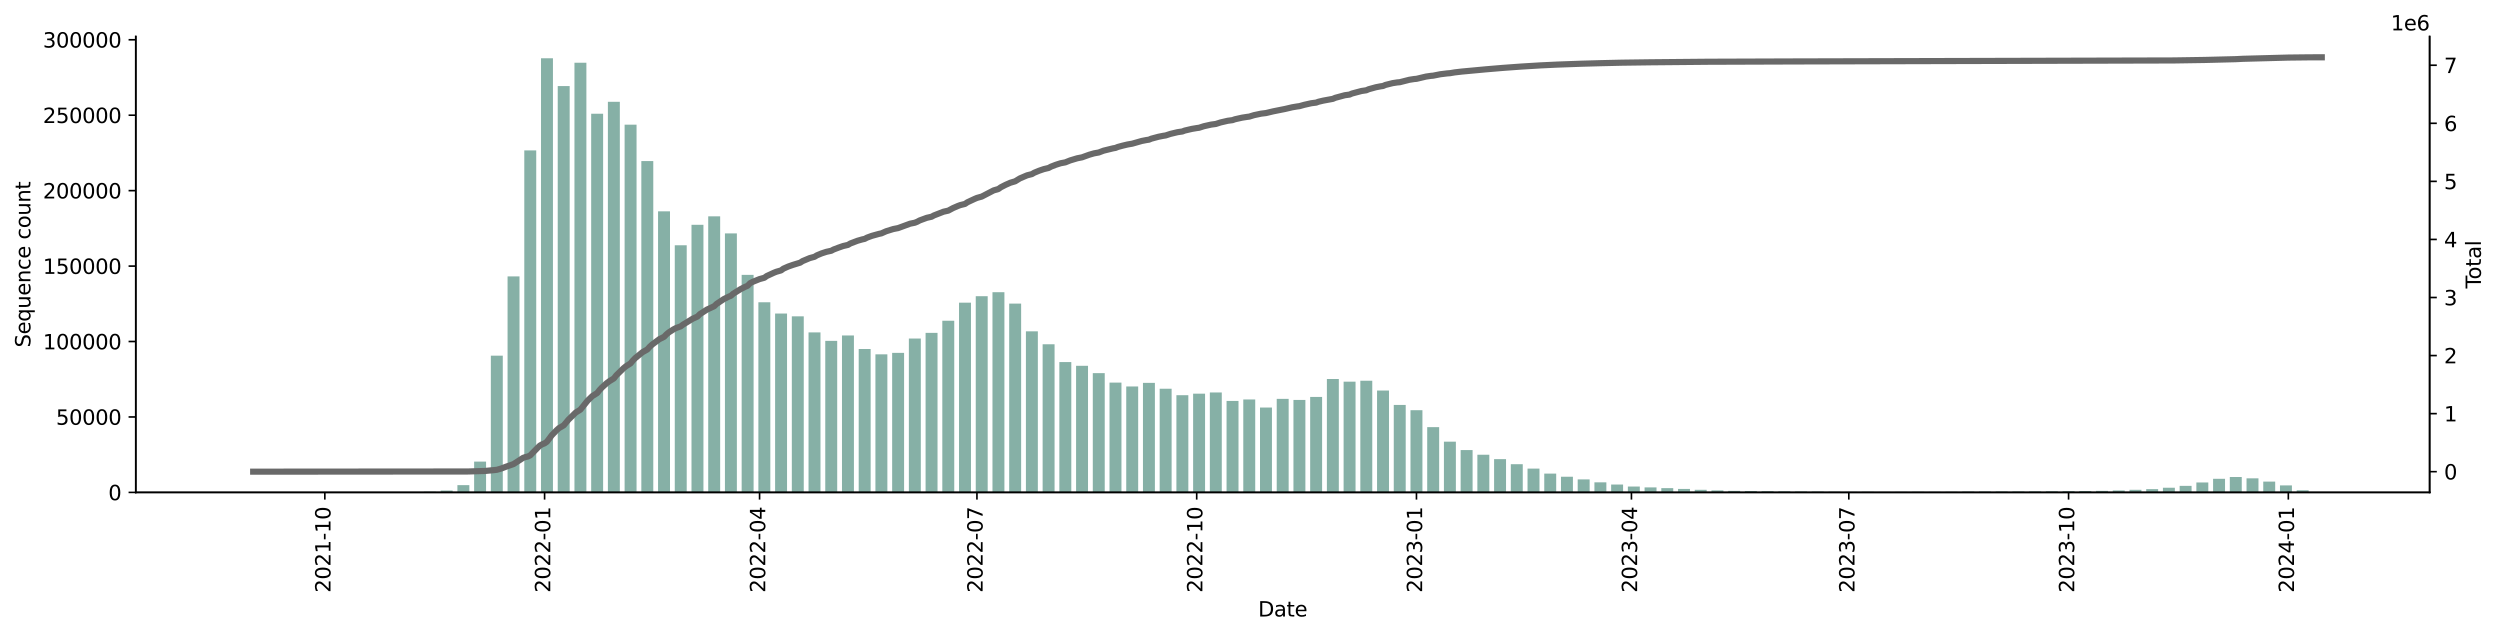 <?xml version="1.0" encoding="utf-8" standalone="no"?>
<!DOCTYPE svg PUBLIC "-//W3C//DTD SVG 1.1//EN"
  "http://www.w3.org/Graphics/SVG/1.1/DTD/svg11.dtd">
<svg xmlns:xlink="http://www.w3.org/1999/xlink" width="1216.294pt" height="309.219pt" viewBox="0 0 1216.294 309.219" xmlns="http://www.w3.org/2000/svg" version="1.1">
 <defs>
  <style type="text/css">*{stroke-linejoin: round; stroke-linecap: butt}</style>
 </defs>
 <g id="figure_1">
  <g id="patch_1">
   <path d="M 0 309.219 
L 1216.294 309.219 
L 1216.294 0 
L 0 0 
z
" style="fill: #ffffff"/>
  </g>
  <g id="axes_1">
   <g id="patch_2">
    <path d="M 66.053 239.558 
L 1182.053 239.558 
L 1182.053 17.798 
L 66.053 17.798 
z
" style="fill: #ffffff"/>
   </g>
   <g id="patch_3">
    <path d="M 116.78 239.558 
L 122.591 239.558 
L 122.591 239.556 
L 116.78 239.556 
z
" clip-path="url(#p6adb5bf64a)" style="fill: #86b0a6"/>
   </g>
   <g id="patch_4">
    <path d="M 124.915 239.558 
L 130.726 239.558 
L 130.726 239.554 
L 124.915 239.554 
z
" clip-path="url(#p6adb5bf64a)" style="fill: #86b0a6"/>
   </g>
   <g id="patch_5">
    <path d="M 133.05 239.558 
L 138.861 239.558 
L 138.861 239.555 
L 133.05 239.555 
z
" clip-path="url(#p6adb5bf64a)" style="fill: #86b0a6"/>
   </g>
   <g id="patch_6">
    <path d="M 141.185 239.558 
L 146.996 239.558 
L 146.996 239.555 
L 141.185 239.555 
z
" clip-path="url(#p6adb5bf64a)" style="fill: #86b0a6"/>
   </g>
   <g id="patch_7">
    <path d="M 149.32 239.558 
L 155.131 239.558 
L 155.131 239.539 
L 149.32 239.539 
z
" clip-path="url(#p6adb5bf64a)" style="fill: #86b0a6"/>
   </g>
   <g id="patch_8">
    <path d="M 157.455 239.558 
L 163.266 239.558 
L 163.266 239.549 
L 157.455 239.549 
z
" clip-path="url(#p6adb5bf64a)" style="fill: #86b0a6"/>
   </g>
   <g id="patch_9">
    <path d="M 165.59 239.558 
L 171.401 239.558 
L 171.401 239.545 
L 165.59 239.545 
z
" clip-path="url(#p6adb5bf64a)" style="fill: #86b0a6"/>
   </g>
   <g id="patch_10">
    <path d="M 173.725 239.558 
L 179.536 239.558 
L 179.536 239.547 
L 173.725 239.547 
z
" clip-path="url(#p6adb5bf64a)" style="fill: #86b0a6"/>
   </g>
   <g id="patch_11">
    <path d="M 181.86 239.558 
L 187.671 239.558 
L 187.671 239.537 
L 181.86 239.537 
z
" clip-path="url(#p6adb5bf64a)" style="fill: #86b0a6"/>
   </g>
   <g id="patch_12">
    <path d="M 189.995 239.558 
L 195.806 239.558 
L 195.806 239.531 
L 189.995 239.531 
z
" clip-path="url(#p6adb5bf64a)" style="fill: #86b0a6"/>
   </g>
   <g id="patch_13">
    <path d="M 198.13 239.558 
L 203.941 239.558 
L 203.941 239.514 
L 198.13 239.514 
z
" clip-path="url(#p6adb5bf64a)" style="fill: #86b0a6"/>
   </g>
   <g id="patch_14">
    <path d="M 206.265 239.558 
L 212.076 239.558 
L 212.076 239.249 
L 206.265 239.249 
z
" clip-path="url(#p6adb5bf64a)" style="fill: #86b0a6"/>
   </g>
   <g id="patch_15">
    <path d="M 214.4 239.558 
L 220.211 239.558 
L 220.211 238.668 
L 214.4 238.668 
z
" clip-path="url(#p6adb5bf64a)" style="fill: #86b0a6"/>
   </g>
   <g id="patch_16">
    <path d="M 222.535 239.558 
L 228.346 239.558 
L 228.346 236.014 
L 222.535 236.014 
z
" clip-path="url(#p6adb5bf64a)" style="fill: #86b0a6"/>
   </g>
   <g id="patch_17">
    <path d="M 230.67 239.558 
L 236.48 239.558 
L 236.48 224.567 
L 230.67 224.567 
z
" clip-path="url(#p6adb5bf64a)" style="fill: #86b0a6"/>
   </g>
   <g id="patch_18">
    <path d="M 238.805 239.558 
L 244.615 239.558 
L 244.615 173.027 
L 238.805 173.027 
z
" clip-path="url(#p6adb5bf64a)" style="fill: #86b0a6"/>
   </g>
   <g id="patch_19">
    <path d="M 246.94 239.558 
L 252.75 239.558 
L 252.75 134.472 
L 246.94 134.472 
z
" clip-path="url(#p6adb5bf64a)" style="fill: #86b0a6"/>
   </g>
   <g id="patch_20">
    <path d="M 255.075 239.558 
L 260.885 239.558 
L 260.885 73.172 
L 255.075 73.172 
z
" clip-path="url(#p6adb5bf64a)" style="fill: #86b0a6"/>
   </g>
   <g id="patch_21">
    <path d="M 263.21 239.558 
L 269.02 239.558 
L 269.02 28.358 
L 263.21 28.358 
z
" clip-path="url(#p6adb5bf64a)" style="fill: #86b0a6"/>
   </g>
   <g id="patch_22">
    <path d="M 271.345 239.558 
L 277.155 239.558 
L 277.155 41.867 
L 271.345 41.867 
z
" clip-path="url(#p6adb5bf64a)" style="fill: #86b0a6"/>
   </g>
   <g id="patch_23">
    <path d="M 279.48 239.558 
L 285.29 239.558 
L 285.29 30.535 
L 279.48 30.535 
z
" clip-path="url(#p6adb5bf64a)" style="fill: #86b0a6"/>
   </g>
   <g id="patch_24">
    <path d="M 287.615 239.558 
L 293.425 239.558 
L 293.425 55.343 
L 287.615 55.343 
z
" clip-path="url(#p6adb5bf64a)" style="fill: #86b0a6"/>
   </g>
   <g id="patch_25">
    <path d="M 295.749 239.558 
L 301.56 239.558 
L 301.56 49.514 
L 295.749 49.514 
z
" clip-path="url(#p6adb5bf64a)" style="fill: #86b0a6"/>
   </g>
   <g id="patch_26">
    <path d="M 303.884 239.558 
L 309.695 239.558 
L 309.695 60.649 
L 303.884 60.649 
z
" clip-path="url(#p6adb5bf64a)" style="fill: #86b0a6"/>
   </g>
   <g id="patch_27">
    <path d="M 312.019 239.558 
L 317.83 239.558 
L 317.83 78.364 
L 312.019 78.364 
z
" clip-path="url(#p6adb5bf64a)" style="fill: #86b0a6"/>
   </g>
   <g id="patch_28">
    <path d="M 320.154 239.558 
L 325.965 239.558 
L 325.965 102.813 
L 320.154 102.813 
z
" clip-path="url(#p6adb5bf64a)" style="fill: #86b0a6"/>
   </g>
   <g id="patch_29">
    <path d="M 328.289 239.558 
L 334.1 239.558 
L 334.1 119.334 
L 328.289 119.334 
z
" clip-path="url(#p6adb5bf64a)" style="fill: #86b0a6"/>
   </g>
   <g id="patch_30">
    <path d="M 336.424 239.558 
L 342.235 239.558 
L 342.235 109.357 
L 336.424 109.357 
z
" clip-path="url(#p6adb5bf64a)" style="fill: #86b0a6"/>
   </g>
   <g id="patch_31">
    <path d="M 344.559 239.558 
L 350.37 239.558 
L 350.37 105.242 
L 344.559 105.242 
z
" clip-path="url(#p6adb5bf64a)" style="fill: #86b0a6"/>
   </g>
   <g id="patch_32">
    <path d="M 352.694 239.558 
L 358.505 239.558 
L 358.505 113.562 
L 352.694 113.562 
z
" clip-path="url(#p6adb5bf64a)" style="fill: #86b0a6"/>
   </g>
   <g id="patch_33">
    <path d="M 360.829 239.558 
L 366.64 239.558 
L 366.64 133.718 
L 360.829 133.718 
z
" clip-path="url(#p6adb5bf64a)" style="fill: #86b0a6"/>
   </g>
   <g id="patch_34">
    <path d="M 368.964 239.558 
L 374.775 239.558 
L 374.775 147.058 
L 368.964 147.058 
z
" clip-path="url(#p6adb5bf64a)" style="fill: #86b0a6"/>
   </g>
   <g id="patch_35">
    <path d="M 377.099 239.558 
L 382.91 239.558 
L 382.91 152.534 
L 377.099 152.534 
z
" clip-path="url(#p6adb5bf64a)" style="fill: #86b0a6"/>
   </g>
   <g id="patch_36">
    <path d="M 385.234 239.558 
L 391.045 239.558 
L 391.045 153.917 
L 385.234 153.917 
z
" clip-path="url(#p6adb5bf64a)" style="fill: #86b0a6"/>
   </g>
   <g id="patch_37">
    <path d="M 393.369 239.558 
L 399.18 239.558 
L 399.18 161.731 
L 393.369 161.731 
z
" clip-path="url(#p6adb5bf64a)" style="fill: #86b0a6"/>
   </g>
   <g id="patch_38">
    <path d="M 401.504 239.558 
L 407.315 239.558 
L 407.315 165.854 
L 401.504 165.854 
z
" clip-path="url(#p6adb5bf64a)" style="fill: #86b0a6"/>
   </g>
   <g id="patch_39">
    <path d="M 409.639 239.558 
L 415.45 239.558 
L 415.45 163.196 
L 409.639 163.196 
z
" clip-path="url(#p6adb5bf64a)" style="fill: #86b0a6"/>
   </g>
   <g id="patch_40">
    <path d="M 417.774 239.558 
L 423.585 239.558 
L 423.585 169.804 
L 417.774 169.804 
z
" clip-path="url(#p6adb5bf64a)" style="fill: #86b0a6"/>
   </g>
   <g id="patch_41">
    <path d="M 425.909 239.558 
L 431.719 239.558 
L 431.719 172.378 
L 425.909 172.378 
z
" clip-path="url(#p6adb5bf64a)" style="fill: #86b0a6"/>
   </g>
   <g id="patch_42">
    <path d="M 434.044 239.558 
L 439.854 239.558 
L 439.854 171.678 
L 434.044 171.678 
z
" clip-path="url(#p6adb5bf64a)" style="fill: #86b0a6"/>
   </g>
   <g id="patch_43">
    <path d="M 442.179 239.558 
L 447.989 239.558 
L 447.989 164.708 
L 442.179 164.708 
z
" clip-path="url(#p6adb5bf64a)" style="fill: #86b0a6"/>
   </g>
   <g id="patch_44">
    <path d="M 450.314 239.558 
L 456.124 239.558 
L 456.124 161.947 
L 450.314 161.947 
z
" clip-path="url(#p6adb5bf64a)" style="fill: #86b0a6"/>
   </g>
   <g id="patch_45">
    <path d="M 458.449 239.558 
L 464.259 239.558 
L 464.259 156.042 
L 458.449 156.042 
z
" clip-path="url(#p6adb5bf64a)" style="fill: #86b0a6"/>
   </g>
   <g id="patch_46">
    <path d="M 466.584 239.558 
L 472.394 239.558 
L 472.394 147.254 
L 466.584 147.254 
z
" clip-path="url(#p6adb5bf64a)" style="fill: #86b0a6"/>
   </g>
   <g id="patch_47">
    <path d="M 474.719 239.558 
L 480.529 239.558 
L 480.529 144.094 
L 474.719 144.094 
z
" clip-path="url(#p6adb5bf64a)" style="fill: #86b0a6"/>
   </g>
   <g id="patch_48">
    <path d="M 482.853 239.558 
L 488.664 239.558 
L 488.664 142.152 
L 482.853 142.152 
z
" clip-path="url(#p6adb5bf64a)" style="fill: #86b0a6"/>
   </g>
   <g id="patch_49">
    <path d="M 490.988 239.558 
L 496.799 239.558 
L 496.799 147.722 
L 490.988 147.722 
z
" clip-path="url(#p6adb5bf64a)" style="fill: #86b0a6"/>
   </g>
   <g id="patch_50">
    <path d="M 499.123 239.558 
L 504.934 239.558 
L 504.934 161.198 
L 499.123 161.198 
z
" clip-path="url(#p6adb5bf64a)" style="fill: #86b0a6"/>
   </g>
   <g id="patch_51">
    <path d="M 507.258 239.558 
L 513.069 239.558 
L 513.069 167.483 
L 507.258 167.483 
z
" clip-path="url(#p6adb5bf64a)" style="fill: #86b0a6"/>
   </g>
   <g id="patch_52">
    <path d="M 515.393 239.558 
L 521.204 239.558 
L 521.204 176.144 
L 515.393 176.144 
z
" clip-path="url(#p6adb5bf64a)" style="fill: #86b0a6"/>
   </g>
   <g id="patch_53">
    <path d="M 523.528 239.558 
L 529.339 239.558 
L 529.339 177.954 
L 523.528 177.954 
z
" clip-path="url(#p6adb5bf64a)" style="fill: #86b0a6"/>
   </g>
   <g id="patch_54">
    <path d="M 531.663 239.558 
L 537.474 239.558 
L 537.474 181.543 
L 531.663 181.543 
z
" clip-path="url(#p6adb5bf64a)" style="fill: #86b0a6"/>
   </g>
   <g id="patch_55">
    <path d="M 539.798 239.558 
L 545.609 239.558 
L 545.609 186.14 
L 539.798 186.14 
z
" clip-path="url(#p6adb5bf64a)" style="fill: #86b0a6"/>
   </g>
   <g id="patch_56">
    <path d="M 547.933 239.558 
L 553.744 239.558 
L 553.744 188.035 
L 547.933 188.035 
z
" clip-path="url(#p6adb5bf64a)" style="fill: #86b0a6"/>
   </g>
   <g id="patch_57">
    <path d="M 556.068 239.558 
L 561.879 239.558 
L 561.879 186.274 
L 556.068 186.274 
z
" clip-path="url(#p6adb5bf64a)" style="fill: #86b0a6"/>
   </g>
   <g id="patch_58">
    <path d="M 564.203 239.558 
L 570.014 239.558 
L 570.014 189.129 
L 564.203 189.129 
z
" clip-path="url(#p6adb5bf64a)" style="fill: #86b0a6"/>
   </g>
   <g id="patch_59">
    <path d="M 572.338 239.558 
L 578.149 239.558 
L 578.149 192.278 
L 572.338 192.278 
z
" clip-path="url(#p6adb5bf64a)" style="fill: #86b0a6"/>
   </g>
   <g id="patch_60">
    <path d="M 580.473 239.558 
L 586.284 239.558 
L 586.284 191.54 
L 580.473 191.54 
z
" clip-path="url(#p6adb5bf64a)" style="fill: #86b0a6"/>
   </g>
   <g id="patch_61">
    <path d="M 588.608 239.558 
L 594.419 239.558 
L 594.419 190.945 
L 588.608 190.945 
z
" clip-path="url(#p6adb5bf64a)" style="fill: #86b0a6"/>
   </g>
   <g id="patch_62">
    <path d="M 596.743 239.558 
L 602.554 239.558 
L 602.554 195.074 
L 596.743 195.074 
z
" clip-path="url(#p6adb5bf64a)" style="fill: #86b0a6"/>
   </g>
   <g id="patch_63">
    <path d="M 604.878 239.558 
L 610.689 239.558 
L 610.689 194.357 
L 604.878 194.357 
z
" clip-path="url(#p6adb5bf64a)" style="fill: #86b0a6"/>
   </g>
   <g id="patch_64">
    <path d="M 613.013 239.558 
L 618.824 239.558 
L 618.824 198.259 
L 613.013 198.259 
z
" clip-path="url(#p6adb5bf64a)" style="fill: #86b0a6"/>
   </g>
   <g id="patch_65">
    <path d="M 621.148 239.558 
L 626.958 239.558 
L 626.958 194.065 
L 621.148 194.065 
z
" clip-path="url(#p6adb5bf64a)" style="fill: #86b0a6"/>
   </g>
   <g id="patch_66">
    <path d="M 629.283 239.558 
L 635.093 239.558 
L 635.093 194.57 
L 629.283 194.57 
z
" clip-path="url(#p6adb5bf64a)" style="fill: #86b0a6"/>
   </g>
   <g id="patch_67">
    <path d="M 637.418 239.558 
L 643.228 239.558 
L 643.228 193.121 
L 637.418 193.121 
z
" clip-path="url(#p6adb5bf64a)" style="fill: #86b0a6"/>
   </g>
   <g id="patch_68">
    <path d="M 645.553 239.558 
L 651.363 239.558 
L 651.363 184.394 
L 645.553 184.394 
z
" clip-path="url(#p6adb5bf64a)" style="fill: #86b0a6"/>
   </g>
   <g id="patch_69">
    <path d="M 653.688 239.558 
L 659.498 239.558 
L 659.498 185.7 
L 653.688 185.7 
z
" clip-path="url(#p6adb5bf64a)" style="fill: #86b0a6"/>
   </g>
   <g id="patch_70">
    <path d="M 661.823 239.558 
L 667.633 239.558 
L 667.633 185.248 
L 661.823 185.248 
z
" clip-path="url(#p6adb5bf64a)" style="fill: #86b0a6"/>
   </g>
   <g id="patch_71">
    <path d="M 669.958 239.558 
L 675.768 239.558 
L 675.768 189.987 
L 669.958 189.987 
z
" clip-path="url(#p6adb5bf64a)" style="fill: #86b0a6"/>
   </g>
   <g id="patch_72">
    <path d="M 678.092 239.558 
L 683.903 239.558 
L 683.903 196.994 
L 678.092 196.994 
z
" clip-path="url(#p6adb5bf64a)" style="fill: #86b0a6"/>
   </g>
   <g id="patch_73">
    <path d="M 686.227 239.558 
L 692.038 239.558 
L 692.038 199.562 
L 686.227 199.562 
z
" clip-path="url(#p6adb5bf64a)" style="fill: #86b0a6"/>
   </g>
   <g id="patch_74">
    <path d="M 694.362 239.558 
L 700.173 239.558 
L 700.173 207.799 
L 694.362 207.799 
z
" clip-path="url(#p6adb5bf64a)" style="fill: #86b0a6"/>
   </g>
   <g id="patch_75">
    <path d="M 702.497 239.558 
L 708.308 239.558 
L 708.308 214.876 
L 702.497 214.876 
z
" clip-path="url(#p6adb5bf64a)" style="fill: #86b0a6"/>
   </g>
   <g id="patch_76">
    <path d="M 710.632 239.558 
L 716.443 239.558 
L 716.443 218.967 
L 710.632 218.967 
z
" clip-path="url(#p6adb5bf64a)" style="fill: #86b0a6"/>
   </g>
   <g id="patch_77">
    <path d="M 718.767 239.558 
L 724.578 239.558 
L 724.578 221.226 
L 718.767 221.226 
z
" clip-path="url(#p6adb5bf64a)" style="fill: #86b0a6"/>
   </g>
   <g id="patch_78">
    <path d="M 726.902 239.558 
L 732.713 239.558 
L 732.713 223.392 
L 726.902 223.392 
z
" clip-path="url(#p6adb5bf64a)" style="fill: #86b0a6"/>
   </g>
   <g id="patch_79">
    <path d="M 735.037 239.558 
L 740.848 239.558 
L 740.848 225.826 
L 735.037 225.826 
z
" clip-path="url(#p6adb5bf64a)" style="fill: #86b0a6"/>
   </g>
   <g id="patch_80">
    <path d="M 743.172 239.558 
L 748.983 239.558 
L 748.983 227.975 
L 743.172 227.975 
z
" clip-path="url(#p6adb5bf64a)" style="fill: #86b0a6"/>
   </g>
   <g id="patch_81">
    <path d="M 751.307 239.558 
L 757.118 239.558 
L 757.118 230.411 
L 751.307 230.411 
z
" clip-path="url(#p6adb5bf64a)" style="fill: #86b0a6"/>
   </g>
   <g id="patch_82">
    <path d="M 759.442 239.558 
L 765.253 239.558 
L 765.253 231.941 
L 759.442 231.941 
z
" clip-path="url(#p6adb5bf64a)" style="fill: #86b0a6"/>
   </g>
   <g id="patch_83">
    <path d="M 767.577 239.558 
L 773.388 239.558 
L 773.388 233.233 
L 767.577 233.233 
z
" clip-path="url(#p6adb5bf64a)" style="fill: #86b0a6"/>
   </g>
   <g id="patch_84">
    <path d="M 775.712 239.558 
L 781.523 239.558 
L 781.523 234.655 
L 775.712 234.655 
z
" clip-path="url(#p6adb5bf64a)" style="fill: #86b0a6"/>
   </g>
   <g id="patch_85">
    <path d="M 783.847 239.558 
L 789.658 239.558 
L 789.658 235.722 
L 783.847 235.722 
z
" clip-path="url(#p6adb5bf64a)" style="fill: #86b0a6"/>
   </g>
   <g id="patch_86">
    <path d="M 791.982 239.558 
L 797.793 239.558 
L 797.793 236.698 
L 791.982 236.698 
z
" clip-path="url(#p6adb5bf64a)" style="fill: #86b0a6"/>
   </g>
   <g id="patch_87">
    <path d="M 800.117 239.558 
L 805.928 239.558 
L 805.928 237.135 
L 800.117 237.135 
z
" clip-path="url(#p6adb5bf64a)" style="fill: #86b0a6"/>
   </g>
   <g id="patch_88">
    <path d="M 808.252 239.558 
L 814.062 239.558 
L 814.062 237.472 
L 808.252 237.472 
z
" clip-path="url(#p6adb5bf64a)" style="fill: #86b0a6"/>
   </g>
   <g id="patch_89">
    <path d="M 816.387 239.558 
L 822.197 239.558 
L 822.197 237.865 
L 816.387 237.865 
z
" clip-path="url(#p6adb5bf64a)" style="fill: #86b0a6"/>
   </g>
   <g id="patch_90">
    <path d="M 824.522 239.558 
L 830.332 239.558 
L 830.332 238.292 
L 824.522 238.292 
z
" clip-path="url(#p6adb5bf64a)" style="fill: #86b0a6"/>
   </g>
   <g id="patch_91">
    <path d="M 832.657 239.558 
L 838.467 239.558 
L 838.467 238.595 
L 832.657 238.595 
z
" clip-path="url(#p6adb5bf64a)" style="fill: #86b0a6"/>
   </g>
   <g id="patch_92">
    <path d="M 840.792 239.558 
L 846.602 239.558 
L 846.602 238.827 
L 840.792 238.827 
z
" clip-path="url(#p6adb5bf64a)" style="fill: #86b0a6"/>
   </g>
   <g id="patch_93">
    <path d="M 848.927 239.558 
L 854.737 239.558 
L 854.737 238.88 
L 848.927 238.88 
z
" clip-path="url(#p6adb5bf64a)" style="fill: #86b0a6"/>
   </g>
   <g id="patch_94">
    <path d="M 857.062 239.558 
L 862.872 239.558 
L 862.872 238.963 
L 857.062 238.963 
z
" clip-path="url(#p6adb5bf64a)" style="fill: #86b0a6"/>
   </g>
   <g id="patch_95">
    <path d="M 865.197 239.558 
L 871.007 239.558 
L 871.007 239.068 
L 865.197 239.068 
z
" clip-path="url(#p6adb5bf64a)" style="fill: #86b0a6"/>
   </g>
   <g id="patch_96">
    <path d="M 873.331 239.558 
L 879.142 239.558 
L 879.142 239.13 
L 873.331 239.13 
z
" clip-path="url(#p6adb5bf64a)" style="fill: #86b0a6"/>
   </g>
   <g id="patch_97">
    <path d="M 881.466 239.558 
L 887.277 239.558 
L 887.277 239.188 
L 881.466 239.188 
z
" clip-path="url(#p6adb5bf64a)" style="fill: #86b0a6"/>
   </g>
   <g id="patch_98">
    <path d="M 889.601 239.558 
L 895.412 239.558 
L 895.412 239.244 
L 889.601 239.244 
z
" clip-path="url(#p6adb5bf64a)" style="fill: #86b0a6"/>
   </g>
   <g id="patch_99">
    <path d="M 897.736 239.558 
L 903.547 239.558 
L 903.547 239.292 
L 897.736 239.292 
z
" clip-path="url(#p6adb5bf64a)" style="fill: #86b0a6"/>
   </g>
   <g id="patch_100">
    <path d="M 905.871 239.558 
L 911.682 239.558 
L 911.682 239.26 
L 905.871 239.26 
z
" clip-path="url(#p6adb5bf64a)" style="fill: #86b0a6"/>
   </g>
   <g id="patch_101">
    <path d="M 914.006 239.558 
L 919.817 239.558 
L 919.817 239.335 
L 914.006 239.335 
z
" clip-path="url(#p6adb5bf64a)" style="fill: #86b0a6"/>
   </g>
   <g id="patch_102">
    <path d="M 922.141 239.558 
L 927.952 239.558 
L 927.952 239.318 
L 922.141 239.318 
z
" clip-path="url(#p6adb5bf64a)" style="fill: #86b0a6"/>
   </g>
   <g id="patch_103">
    <path d="M 930.276 239.558 
L 936.087 239.558 
L 936.087 239.272 
L 930.276 239.272 
z
" clip-path="url(#p6adb5bf64a)" style="fill: #86b0a6"/>
   </g>
   <g id="patch_104">
    <path d="M 938.411 239.558 
L 944.222 239.558 
L 944.222 239.301 
L 938.411 239.301 
z
" clip-path="url(#p6adb5bf64a)" style="fill: #86b0a6"/>
   </g>
   <g id="patch_105">
    <path d="M 946.546 239.558 
L 952.357 239.558 
L 952.357 239.282 
L 946.546 239.282 
z
" clip-path="url(#p6adb5bf64a)" style="fill: #86b0a6"/>
   </g>
   <g id="patch_106">
    <path d="M 954.681 239.558 
L 960.492 239.558 
L 960.492 239.182 
L 954.681 239.182 
z
" clip-path="url(#p6adb5bf64a)" style="fill: #86b0a6"/>
   </g>
   <g id="patch_107">
    <path d="M 962.816 239.558 
L 968.627 239.558 
L 968.627 239.166 
L 962.816 239.166 
z
" clip-path="url(#p6adb5bf64a)" style="fill: #86b0a6"/>
   </g>
   <g id="patch_108">
    <path d="M 970.951 239.558 
L 976.762 239.558 
L 976.762 239.125 
L 970.951 239.125 
z
" clip-path="url(#p6adb5bf64a)" style="fill: #86b0a6"/>
   </g>
   <g id="patch_109">
    <path d="M 979.086 239.558 
L 984.897 239.558 
L 984.897 239.14 
L 979.086 239.14 
z
" clip-path="url(#p6adb5bf64a)" style="fill: #86b0a6"/>
   </g>
   <g id="patch_110">
    <path d="M 987.221 239.558 
L 993.032 239.558 
L 993.032 239.103 
L 987.221 239.103 
z
" clip-path="url(#p6adb5bf64a)" style="fill: #86b0a6"/>
   </g>
   <g id="patch_111">
    <path d="M 995.356 239.558 
L 1001.167 239.558 
L 1001.167 239.039 
L 995.356 239.039 
z
" clip-path="url(#p6adb5bf64a)" style="fill: #86b0a6"/>
   </g>
   <g id="patch_112">
    <path d="M 1003.491 239.558 
L 1009.301 239.558 
L 1009.301 238.945 
L 1003.491 238.945 
z
" clip-path="url(#p6adb5bf64a)" style="fill: #86b0a6"/>
   </g>
   <g id="patch_113">
    <path d="M 1011.626 239.558 
L 1017.436 239.558 
L 1017.436 238.882 
L 1011.626 238.882 
z
" clip-path="url(#p6adb5bf64a)" style="fill: #86b0a6"/>
   </g>
   <g id="patch_114">
    <path d="M 1019.761 239.558 
L 1025.571 239.558 
L 1025.571 238.822 
L 1019.761 238.822 
z
" clip-path="url(#p6adb5bf64a)" style="fill: #86b0a6"/>
   </g>
   <g id="patch_115">
    <path d="M 1027.896 239.558 
L 1033.706 239.558 
L 1033.706 238.618 
L 1027.896 238.618 
z
" clip-path="url(#p6adb5bf64a)" style="fill: #86b0a6"/>
   </g>
   <g id="patch_116">
    <path d="M 1036.031 239.558 
L 1041.841 239.558 
L 1041.841 238.289 
L 1036.031 238.289 
z
" clip-path="url(#p6adb5bf64a)" style="fill: #86b0a6"/>
   </g>
   <g id="patch_117">
    <path d="M 1044.166 239.558 
L 1049.976 239.558 
L 1049.976 237.982 
L 1044.166 237.982 
z
" clip-path="url(#p6adb5bf64a)" style="fill: #86b0a6"/>
   </g>
   <g id="patch_118">
    <path d="M 1052.301 239.558 
L 1058.111 239.558 
L 1058.111 237.304 
L 1052.301 237.304 
z
" clip-path="url(#p6adb5bf64a)" style="fill: #86b0a6"/>
   </g>
   <g id="patch_119">
    <path d="M 1060.436 239.558 
L 1066.246 239.558 
L 1066.246 236.398 
L 1060.436 236.398 
z
" clip-path="url(#p6adb5bf64a)" style="fill: #86b0a6"/>
   </g>
   <g id="patch_120">
    <path d="M 1068.57 239.558 
L 1074.381 239.558 
L 1074.381 234.712 
L 1068.57 234.712 
z
" clip-path="url(#p6adb5bf64a)" style="fill: #86b0a6"/>
   </g>
   <g id="patch_121">
    <path d="M 1076.705 239.558 
L 1082.516 239.558 
L 1082.516 232.951 
L 1076.705 232.951 
z
" clip-path="url(#p6adb5bf64a)" style="fill: #86b0a6"/>
   </g>
   <g id="patch_122">
    <path d="M 1084.84 239.558 
L 1090.651 239.558 
L 1090.651 232.055 
L 1084.84 232.055 
z
" clip-path="url(#p6adb5bf64a)" style="fill: #86b0a6"/>
   </g>
   <g id="patch_123">
    <path d="M 1092.975 239.558 
L 1098.786 239.558 
L 1098.786 232.711 
L 1092.975 232.711 
z
" clip-path="url(#p6adb5bf64a)" style="fill: #86b0a6"/>
   </g>
   <g id="patch_124">
    <path d="M 1101.11 239.558 
L 1106.921 239.558 
L 1106.921 234.31 
L 1101.11 234.31 
z
" clip-path="url(#p6adb5bf64a)" style="fill: #86b0a6"/>
   </g>
   <g id="patch_125">
    <path d="M 1109.245 239.558 
L 1115.056 239.558 
L 1115.056 236.158 
L 1109.245 236.158 
z
" clip-path="url(#p6adb5bf64a)" style="fill: #86b0a6"/>
   </g>
   <g id="patch_126">
    <path d="M 1117.38 239.558 
L 1123.191 239.558 
L 1123.191 238.507 
L 1117.38 238.507 
z
" clip-path="url(#p6adb5bf64a)" style="fill: #86b0a6"/>
   </g>
   <g id="patch_127">
    <path d="M 1125.515 239.558 
L 1131.326 239.558 
L 1131.326 239.539 
L 1125.515 239.539 
z
" clip-path="url(#p6adb5bf64a)" style="fill: #86b0a6"/>
   </g>
   <g id="matplotlib.axis_1">
    <g id="xtick_1">
     <g id="line2d_1">
      <defs>
       <path id="m88b0a50a17" d="M 0 0 
L 0 3.5 
" style="stroke: #000000; stroke-width: 0.8"/>
      </defs>
      <g>
       <use xlink:href="#m88b0a50a17" x="158.036" y="239.558" style="stroke: #000000; stroke-width: 0.8"/>
      </g>
     </g>
     <g id="text_1">
      <!-- 2021-10 -->
      <g transform="translate(160.796 288.341)rotate(-90)scale(0.1 -0.1)">
       <defs>
        <path id="DejaVuSans-32" d="M 1228 531 
L 3431 531 
L 3431 0 
L 469 0 
L 469 531 
Q 828 903 1448 1529 
Q 2069 2156 2228 2338 
Q 2531 2678 2651 2914 
Q 2772 3150 2772 3378 
Q 2772 3750 2511 3984 
Q 2250 4219 1831 4219 
Q 1534 4219 1204 4116 
Q 875 4013 500 3803 
L 500 4441 
Q 881 4594 1212 4672 
Q 1544 4750 1819 4750 
Q 2544 4750 2975 4387 
Q 3406 4025 3406 3419 
Q 3406 3131 3298 2873 
Q 3191 2616 2906 2266 
Q 2828 2175 2409 1742 
Q 1991 1309 1228 531 
z
" transform="scale(0.016)"/>
        <path id="DejaVuSans-30" d="M 2034 4250 
Q 1547 4250 1301 3770 
Q 1056 3291 1056 2328 
Q 1056 1369 1301 889 
Q 1547 409 2034 409 
Q 2525 409 2770 889 
Q 3016 1369 3016 2328 
Q 3016 3291 2770 3770 
Q 2525 4250 2034 4250 
z
M 2034 4750 
Q 2819 4750 3233 4129 
Q 3647 3509 3647 2328 
Q 3647 1150 3233 529 
Q 2819 -91 2034 -91 
Q 1250 -91 836 529 
Q 422 1150 422 2328 
Q 422 3509 836 4129 
Q 1250 4750 2034 4750 
z
" transform="scale(0.016)"/>
        <path id="DejaVuSans-31" d="M 794 531 
L 1825 531 
L 1825 4091 
L 703 3866 
L 703 4441 
L 1819 4666 
L 2450 4666 
L 2450 531 
L 3481 531 
L 3481 0 
L 794 0 
L 794 531 
z
" transform="scale(0.016)"/>
        <path id="DejaVuSans-2d" d="M 313 2009 
L 1997 2009 
L 1997 1497 
L 313 1497 
L 313 2009 
z
" transform="scale(0.016)"/>
       </defs>
       <use xlink:href="#DejaVuSans-32"/>
       <use xlink:href="#DejaVuSans-30" x="63.623"/>
       <use xlink:href="#DejaVuSans-32" x="127.246"/>
       <use xlink:href="#DejaVuSans-31" x="190.869"/>
       <use xlink:href="#DejaVuSans-2d" x="254.492"/>
       <use xlink:href="#DejaVuSans-31" x="290.576"/>
       <use xlink:href="#DejaVuSans-30" x="354.199"/>
      </g>
     </g>
    </g>
    <g id="xtick_2">
     <g id="line2d_2">
      <g>
       <use xlink:href="#m88b0a50a17" x="264.953" y="239.558" style="stroke: #000000; stroke-width: 0.8"/>
      </g>
     </g>
     <g id="text_2">
      <!-- 2022-01 -->
      <g transform="translate(267.712 288.341)rotate(-90)scale(0.1 -0.1)">
       <use xlink:href="#DejaVuSans-32"/>
       <use xlink:href="#DejaVuSans-30" x="63.623"/>
       <use xlink:href="#DejaVuSans-32" x="127.246"/>
       <use xlink:href="#DejaVuSans-32" x="190.869"/>
       <use xlink:href="#DejaVuSans-2d" x="254.492"/>
       <use xlink:href="#DejaVuSans-30" x="290.576"/>
       <use xlink:href="#DejaVuSans-31" x="354.199"/>
      </g>
     </g>
    </g>
    <g id="xtick_3">
     <g id="line2d_3">
      <g>
       <use xlink:href="#m88b0a50a17" x="369.545" y="239.558" style="stroke: #000000; stroke-width: 0.8"/>
      </g>
     </g>
     <g id="text_3">
      <!-- 2022-04 -->
      <g transform="translate(372.305 288.341)rotate(-90)scale(0.1 -0.1)">
       <defs>
        <path id="DejaVuSans-34" d="M 2419 4116 
L 825 1625 
L 2419 1625 
L 2419 4116 
z
M 2253 4666 
L 3047 4666 
L 3047 1625 
L 3713 1625 
L 3713 1100 
L 3047 1100 
L 3047 0 
L 2419 0 
L 2419 1100 
L 313 1100 
L 313 1709 
L 2253 4666 
z
" transform="scale(0.016)"/>
       </defs>
       <use xlink:href="#DejaVuSans-32"/>
       <use xlink:href="#DejaVuSans-30" x="63.623"/>
       <use xlink:href="#DejaVuSans-32" x="127.246"/>
       <use xlink:href="#DejaVuSans-32" x="190.869"/>
       <use xlink:href="#DejaVuSans-2d" x="254.492"/>
       <use xlink:href="#DejaVuSans-30" x="290.576"/>
       <use xlink:href="#DejaVuSans-34" x="354.199"/>
      </g>
     </g>
    </g>
    <g id="xtick_4">
     <g id="line2d_4">
      <g>
       <use xlink:href="#m88b0a50a17" x="475.3" y="239.558" style="stroke: #000000; stroke-width: 0.8"/>
      </g>
     </g>
     <g id="text_4">
      <!-- 2022-07 -->
      <g transform="translate(478.059 288.341)rotate(-90)scale(0.1 -0.1)">
       <defs>
        <path id="DejaVuSans-37" d="M 525 4666 
L 3525 4666 
L 3525 4397 
L 1831 0 
L 1172 0 
L 2766 4134 
L 525 4134 
L 525 4666 
z
" transform="scale(0.016)"/>
       </defs>
       <use xlink:href="#DejaVuSans-32"/>
       <use xlink:href="#DejaVuSans-30" x="63.623"/>
       <use xlink:href="#DejaVuSans-32" x="127.246"/>
       <use xlink:href="#DejaVuSans-32" x="190.869"/>
       <use xlink:href="#DejaVuSans-2d" x="254.492"/>
       <use xlink:href="#DejaVuSans-30" x="290.576"/>
       <use xlink:href="#DejaVuSans-37" x="354.199"/>
      </g>
     </g>
    </g>
    <g id="xtick_5">
     <g id="line2d_5">
      <g>
       <use xlink:href="#m88b0a50a17" x="582.216" y="239.558" style="stroke: #000000; stroke-width: 0.8"/>
      </g>
     </g>
     <g id="text_5">
      <!-- 2022-10 -->
      <g transform="translate(584.976 288.341)rotate(-90)scale(0.1 -0.1)">
       <use xlink:href="#DejaVuSans-32"/>
       <use xlink:href="#DejaVuSans-30" x="63.623"/>
       <use xlink:href="#DejaVuSans-32" x="127.246"/>
       <use xlink:href="#DejaVuSans-32" x="190.869"/>
       <use xlink:href="#DejaVuSans-2d" x="254.492"/>
       <use xlink:href="#DejaVuSans-31" x="290.576"/>
       <use xlink:href="#DejaVuSans-30" x="354.199"/>
      </g>
     </g>
    </g>
    <g id="xtick_6">
     <g id="line2d_6">
      <g>
       <use xlink:href="#m88b0a50a17" x="689.133" y="239.558" style="stroke: #000000; stroke-width: 0.8"/>
      </g>
     </g>
     <g id="text_6">
      <!-- 2023-01 -->
      <g transform="translate(691.892 288.341)rotate(-90)scale(0.1 -0.1)">
       <defs>
        <path id="DejaVuSans-33" d="M 2597 2516 
Q 3050 2419 3304 2112 
Q 3559 1806 3559 1356 
Q 3559 666 3084 287 
Q 2609 -91 1734 -91 
Q 1441 -91 1130 -33 
Q 819 25 488 141 
L 488 750 
Q 750 597 1062 519 
Q 1375 441 1716 441 
Q 2309 441 2620 675 
Q 2931 909 2931 1356 
Q 2931 1769 2642 2001 
Q 2353 2234 1838 2234 
L 1294 2234 
L 1294 2753 
L 1863 2753 
Q 2328 2753 2575 2939 
Q 2822 3125 2822 3475 
Q 2822 3834 2567 4026 
Q 2313 4219 1838 4219 
Q 1578 4219 1281 4162 
Q 984 4106 628 3988 
L 628 4550 
Q 988 4650 1302 4700 
Q 1616 4750 1894 4750 
Q 2613 4750 3031 4423 
Q 3450 4097 3450 3541 
Q 3450 3153 3228 2886 
Q 3006 2619 2597 2516 
z
" transform="scale(0.016)"/>
       </defs>
       <use xlink:href="#DejaVuSans-32"/>
       <use xlink:href="#DejaVuSans-30" x="63.623"/>
       <use xlink:href="#DejaVuSans-32" x="127.246"/>
       <use xlink:href="#DejaVuSans-33" x="190.869"/>
       <use xlink:href="#DejaVuSans-2d" x="254.492"/>
       <use xlink:href="#DejaVuSans-30" x="290.576"/>
       <use xlink:href="#DejaVuSans-31" x="354.199"/>
      </g>
     </g>
    </g>
    <g id="xtick_7">
     <g id="line2d_7">
      <g>
       <use xlink:href="#m88b0a50a17" x="793.725" y="239.558" style="stroke: #000000; stroke-width: 0.8"/>
      </g>
     </g>
     <g id="text_7">
      <!-- 2023-04 -->
      <g transform="translate(796.484 288.341)rotate(-90)scale(0.1 -0.1)">
       <use xlink:href="#DejaVuSans-32"/>
       <use xlink:href="#DejaVuSans-30" x="63.623"/>
       <use xlink:href="#DejaVuSans-32" x="127.246"/>
       <use xlink:href="#DejaVuSans-33" x="190.869"/>
       <use xlink:href="#DejaVuSans-2d" x="254.492"/>
       <use xlink:href="#DejaVuSans-30" x="290.576"/>
       <use xlink:href="#DejaVuSans-34" x="354.199"/>
      </g>
     </g>
    </g>
    <g id="xtick_8">
     <g id="line2d_8">
      <g>
       <use xlink:href="#m88b0a50a17" x="899.48" y="239.558" style="stroke: #000000; stroke-width: 0.8"/>
      </g>
     </g>
     <g id="text_8">
      <!-- 2023-07 -->
      <g transform="translate(902.239 288.341)rotate(-90)scale(0.1 -0.1)">
       <use xlink:href="#DejaVuSans-32"/>
       <use xlink:href="#DejaVuSans-30" x="63.623"/>
       <use xlink:href="#DejaVuSans-32" x="127.246"/>
       <use xlink:href="#DejaVuSans-33" x="190.869"/>
       <use xlink:href="#DejaVuSans-2d" x="254.492"/>
       <use xlink:href="#DejaVuSans-30" x="290.576"/>
       <use xlink:href="#DejaVuSans-37" x="354.199"/>
      </g>
     </g>
    </g>
    <g id="xtick_9">
     <g id="line2d_9">
      <g>
       <use xlink:href="#m88b0a50a17" x="1006.396" y="239.558" style="stroke: #000000; stroke-width: 0.8"/>
      </g>
     </g>
     <g id="text_9">
      <!-- 2023-10 -->
      <g transform="translate(1009.156 288.341)rotate(-90)scale(0.1 -0.1)">
       <use xlink:href="#DejaVuSans-32"/>
       <use xlink:href="#DejaVuSans-30" x="63.623"/>
       <use xlink:href="#DejaVuSans-32" x="127.246"/>
       <use xlink:href="#DejaVuSans-33" x="190.869"/>
       <use xlink:href="#DejaVuSans-2d" x="254.492"/>
       <use xlink:href="#DejaVuSans-31" x="290.576"/>
       <use xlink:href="#DejaVuSans-30" x="354.199"/>
      </g>
     </g>
    </g>
    <g id="xtick_10">
     <g id="line2d_10">
      <g>
       <use xlink:href="#m88b0a50a17" x="1113.313" y="239.558" style="stroke: #000000; stroke-width: 0.8"/>
      </g>
     </g>
     <g id="text_10">
      <!-- 2024-01 -->
      <g transform="translate(1116.072 288.341)rotate(-90)scale(0.1 -0.1)">
       <use xlink:href="#DejaVuSans-32"/>
       <use xlink:href="#DejaVuSans-30" x="63.623"/>
       <use xlink:href="#DejaVuSans-32" x="127.246"/>
       <use xlink:href="#DejaVuSans-34" x="190.869"/>
       <use xlink:href="#DejaVuSans-2d" x="254.492"/>
       <use xlink:href="#DejaVuSans-30" x="290.576"/>
       <use xlink:href="#DejaVuSans-31" x="354.199"/>
      </g>
     </g>
    </g>
    <g id="text_11">
     <!-- Date -->
     <g transform="translate(612.102 299.94)scale(0.1 -0.1)">
      <defs>
       <path id="DejaVuSans-44" d="M 1259 4147 
L 1259 519 
L 2022 519 
Q 2988 519 3436 956 
Q 3884 1394 3884 2338 
Q 3884 3275 3436 3711 
Q 2988 4147 2022 4147 
L 1259 4147 
z
M 628 4666 
L 1925 4666 
Q 3281 4666 3915 4102 
Q 4550 3538 4550 2338 
Q 4550 1131 3912 565 
Q 3275 0 1925 0 
L 628 0 
L 628 4666 
z
" transform="scale(0.016)"/>
       <path id="DejaVuSans-61" d="M 2194 1759 
Q 1497 1759 1228 1600 
Q 959 1441 959 1056 
Q 959 750 1161 570 
Q 1363 391 1709 391 
Q 2188 391 2477 730 
Q 2766 1069 2766 1631 
L 2766 1759 
L 2194 1759 
z
M 3341 1997 
L 3341 0 
L 2766 0 
L 2766 531 
Q 2569 213 2275 61 
Q 1981 -91 1556 -91 
Q 1019 -91 701 211 
Q 384 513 384 1019 
Q 384 1609 779 1909 
Q 1175 2209 1959 2209 
L 2766 2209 
L 2766 2266 
Q 2766 2663 2505 2880 
Q 2244 3097 1772 3097 
Q 1472 3097 1187 3025 
Q 903 2953 641 2809 
L 641 3341 
Q 956 3463 1253 3523 
Q 1550 3584 1831 3584 
Q 2591 3584 2966 3190 
Q 3341 2797 3341 1997 
z
" transform="scale(0.016)"/>
       <path id="DejaVuSans-74" d="M 1172 4494 
L 1172 3500 
L 2356 3500 
L 2356 3053 
L 1172 3053 
L 1172 1153 
Q 1172 725 1289 603 
Q 1406 481 1766 481 
L 2356 481 
L 2356 0 
L 1766 0 
Q 1100 0 847 248 
Q 594 497 594 1153 
L 594 3053 
L 172 3053 
L 172 3500 
L 594 3500 
L 594 4494 
L 1172 4494 
z
" transform="scale(0.016)"/>
       <path id="DejaVuSans-65" d="M 3597 1894 
L 3597 1613 
L 953 1613 
Q 991 1019 1311 708 
Q 1631 397 2203 397 
Q 2534 397 2845 478 
Q 3156 559 3463 722 
L 3463 178 
Q 3153 47 2828 -22 
Q 2503 -91 2169 -91 
Q 1331 -91 842 396 
Q 353 884 353 1716 
Q 353 2575 817 3079 
Q 1281 3584 2069 3584 
Q 2775 3584 3186 3129 
Q 3597 2675 3597 1894 
z
M 3022 2063 
Q 3016 2534 2758 2815 
Q 2500 3097 2075 3097 
Q 1594 3097 1305 2825 
Q 1016 2553 972 2059 
L 3022 2063 
z
" transform="scale(0.016)"/>
      </defs>
      <use xlink:href="#DejaVuSans-44"/>
      <use xlink:href="#DejaVuSans-61" x="77.002"/>
      <use xlink:href="#DejaVuSans-74" x="138.281"/>
      <use xlink:href="#DejaVuSans-65" x="177.49"/>
     </g>
    </g>
   </g>
   <g id="matplotlib.axis_2">
    <g id="ytick_1">
     <g id="line2d_11">
      <defs>
       <path id="mda1ca6b0ad" d="M 0 0 
L -3.5 0 
" style="stroke: #000000; stroke-width: 0.8"/>
      </defs>
      <g>
       <use xlink:href="#mda1ca6b0ad" x="66.053" y="239.558" style="stroke: #000000; stroke-width: 0.8"/>
      </g>
     </g>
     <g id="text_12">
      <!-- 0 -->
      <g transform="translate(52.691 243.358)scale(0.1 -0.1)">
       <use xlink:href="#DejaVuSans-30"/>
      </g>
     </g>
    </g>
    <g id="ytick_2">
     <g id="line2d_12">
      <g>
       <use xlink:href="#mda1ca6b0ad" x="66.053" y="202.857" style="stroke: #000000; stroke-width: 0.8"/>
      </g>
     </g>
     <g id="text_13">
      <!-- 50000 -->
      <g transform="translate(27.241 206.656)scale(0.1 -0.1)">
       <defs>
        <path id="DejaVuSans-35" d="M 691 4666 
L 3169 4666 
L 3169 4134 
L 1269 4134 
L 1269 2991 
Q 1406 3038 1543 3061 
Q 1681 3084 1819 3084 
Q 2600 3084 3056 2656 
Q 3513 2228 3513 1497 
Q 3513 744 3044 326 
Q 2575 -91 1722 -91 
Q 1428 -91 1123 -41 
Q 819 9 494 109 
L 494 744 
Q 775 591 1075 516 
Q 1375 441 1709 441 
Q 2250 441 2565 725 
Q 2881 1009 2881 1497 
Q 2881 1984 2565 2268 
Q 2250 2553 1709 2553 
Q 1456 2553 1204 2497 
Q 953 2441 691 2322 
L 691 4666 
z
" transform="scale(0.016)"/>
       </defs>
       <use xlink:href="#DejaVuSans-35"/>
       <use xlink:href="#DejaVuSans-30" x="63.623"/>
       <use xlink:href="#DejaVuSans-30" x="127.246"/>
       <use xlink:href="#DejaVuSans-30" x="190.869"/>
       <use xlink:href="#DejaVuSans-30" x="254.492"/>
      </g>
     </g>
    </g>
    <g id="ytick_3">
     <g id="line2d_13">
      <g>
       <use xlink:href="#mda1ca6b0ad" x="66.053" y="166.155" style="stroke: #000000; stroke-width: 0.8"/>
      </g>
     </g>
     <g id="text_14">
      <!-- 100000 -->
      <g transform="translate(20.878 169.954)scale(0.1 -0.1)">
       <use xlink:href="#DejaVuSans-31"/>
       <use xlink:href="#DejaVuSans-30" x="63.623"/>
       <use xlink:href="#DejaVuSans-30" x="127.246"/>
       <use xlink:href="#DejaVuSans-30" x="190.869"/>
       <use xlink:href="#DejaVuSans-30" x="254.492"/>
       <use xlink:href="#DejaVuSans-30" x="318.115"/>
      </g>
     </g>
    </g>
    <g id="ytick_4">
     <g id="line2d_14">
      <g>
       <use xlink:href="#mda1ca6b0ad" x="66.053" y="129.453" style="stroke: #000000; stroke-width: 0.8"/>
      </g>
     </g>
     <g id="text_15">
      <!-- 150000 -->
      <g transform="translate(20.878 133.252)scale(0.1 -0.1)">
       <use xlink:href="#DejaVuSans-31"/>
       <use xlink:href="#DejaVuSans-35" x="63.623"/>
       <use xlink:href="#DejaVuSans-30" x="127.246"/>
       <use xlink:href="#DejaVuSans-30" x="190.869"/>
       <use xlink:href="#DejaVuSans-30" x="254.492"/>
       <use xlink:href="#DejaVuSans-30" x="318.115"/>
      </g>
     </g>
    </g>
    <g id="ytick_5">
     <g id="line2d_15">
      <g>
       <use xlink:href="#mda1ca6b0ad" x="66.053" y="92.751" style="stroke: #000000; stroke-width: 0.8"/>
      </g>
     </g>
     <g id="text_16">
      <!-- 200000 -->
      <g transform="translate(20.878 96.55)scale(0.1 -0.1)">
       <use xlink:href="#DejaVuSans-32"/>
       <use xlink:href="#DejaVuSans-30" x="63.623"/>
       <use xlink:href="#DejaVuSans-30" x="127.246"/>
       <use xlink:href="#DejaVuSans-30" x="190.869"/>
       <use xlink:href="#DejaVuSans-30" x="254.492"/>
       <use xlink:href="#DejaVuSans-30" x="318.115"/>
      </g>
     </g>
    </g>
    <g id="ytick_6">
     <g id="line2d_16">
      <g>
       <use xlink:href="#mda1ca6b0ad" x="66.053" y="56.049" style="stroke: #000000; stroke-width: 0.8"/>
      </g>
     </g>
     <g id="text_17">
      <!-- 250000 -->
      <g transform="translate(20.878 59.848)scale(0.1 -0.1)">
       <use xlink:href="#DejaVuSans-32"/>
       <use xlink:href="#DejaVuSans-35" x="63.623"/>
       <use xlink:href="#DejaVuSans-30" x="127.246"/>
       <use xlink:href="#DejaVuSans-30" x="190.869"/>
       <use xlink:href="#DejaVuSans-30" x="254.492"/>
       <use xlink:href="#DejaVuSans-30" x="318.115"/>
      </g>
     </g>
    </g>
    <g id="ytick_7">
     <g id="line2d_17">
      <g>
       <use xlink:href="#mda1ca6b0ad" x="66.053" y="19.347" style="stroke: #000000; stroke-width: 0.8"/>
      </g>
     </g>
     <g id="text_18">
      <!-- 300000 -->
      <g transform="translate(20.878 23.147)scale(0.1 -0.1)">
       <use xlink:href="#DejaVuSans-33"/>
       <use xlink:href="#DejaVuSans-30" x="63.623"/>
       <use xlink:href="#DejaVuSans-30" x="127.246"/>
       <use xlink:href="#DejaVuSans-30" x="190.869"/>
       <use xlink:href="#DejaVuSans-30" x="254.492"/>
       <use xlink:href="#DejaVuSans-30" x="318.115"/>
      </g>
     </g>
    </g>
    <g id="text_19">
     <!-- Sequence count -->
     <g transform="translate(14.798 169.039)rotate(-90)scale(0.1 -0.1)">
      <defs>
       <path id="DejaVuSans-53" d="M 3425 4513 
L 3425 3897 
Q 3066 4069 2747 4153 
Q 2428 4238 2131 4238 
Q 1616 4238 1336 4038 
Q 1056 3838 1056 3469 
Q 1056 3159 1242 3001 
Q 1428 2844 1947 2747 
L 2328 2669 
Q 3034 2534 3370 2195 
Q 3706 1856 3706 1288 
Q 3706 609 3251 259 
Q 2797 -91 1919 -91 
Q 1588 -91 1214 -16 
Q 841 59 441 206 
L 441 856 
Q 825 641 1194 531 
Q 1563 422 1919 422 
Q 2459 422 2753 634 
Q 3047 847 3047 1241 
Q 3047 1584 2836 1778 
Q 2625 1972 2144 2069 
L 1759 2144 
Q 1053 2284 737 2584 
Q 422 2884 422 3419 
Q 422 4038 858 4394 
Q 1294 4750 2059 4750 
Q 2388 4750 2728 4690 
Q 3069 4631 3425 4513 
z
" transform="scale(0.016)"/>
       <path id="DejaVuSans-71" d="M 947 1747 
Q 947 1113 1208 752 
Q 1469 391 1925 391 
Q 2381 391 2643 752 
Q 2906 1113 2906 1747 
Q 2906 2381 2643 2742 
Q 2381 3103 1925 3103 
Q 1469 3103 1208 2742 
Q 947 2381 947 1747 
z
M 2906 525 
Q 2725 213 2448 61 
Q 2172 -91 1784 -91 
Q 1150 -91 751 415 
Q 353 922 353 1747 
Q 353 2572 751 3078 
Q 1150 3584 1784 3584 
Q 2172 3584 2448 3432 
Q 2725 3281 2906 2969 
L 2906 3500 
L 3481 3500 
L 3481 -1331 
L 2906 -1331 
L 2906 525 
z
" transform="scale(0.016)"/>
       <path id="DejaVuSans-75" d="M 544 1381 
L 544 3500 
L 1119 3500 
L 1119 1403 
Q 1119 906 1312 657 
Q 1506 409 1894 409 
Q 2359 409 2629 706 
Q 2900 1003 2900 1516 
L 2900 3500 
L 3475 3500 
L 3475 0 
L 2900 0 
L 2900 538 
Q 2691 219 2414 64 
Q 2138 -91 1772 -91 
Q 1169 -91 856 284 
Q 544 659 544 1381 
z
M 1991 3584 
L 1991 3584 
z
" transform="scale(0.016)"/>
       <path id="DejaVuSans-6e" d="M 3513 2113 
L 3513 0 
L 2938 0 
L 2938 2094 
Q 2938 2591 2744 2837 
Q 2550 3084 2163 3084 
Q 1697 3084 1428 2787 
Q 1159 2491 1159 1978 
L 1159 0 
L 581 0 
L 581 3500 
L 1159 3500 
L 1159 2956 
Q 1366 3272 1645 3428 
Q 1925 3584 2291 3584 
Q 2894 3584 3203 3211 
Q 3513 2838 3513 2113 
z
" transform="scale(0.016)"/>
       <path id="DejaVuSans-63" d="M 3122 3366 
L 3122 2828 
Q 2878 2963 2633 3030 
Q 2388 3097 2138 3097 
Q 1578 3097 1268 2742 
Q 959 2388 959 1747 
Q 959 1106 1268 751 
Q 1578 397 2138 397 
Q 2388 397 2633 464 
Q 2878 531 3122 666 
L 3122 134 
Q 2881 22 2623 -34 
Q 2366 -91 2075 -91 
Q 1284 -91 818 406 
Q 353 903 353 1747 
Q 353 2603 823 3093 
Q 1294 3584 2113 3584 
Q 2378 3584 2631 3529 
Q 2884 3475 3122 3366 
z
" transform="scale(0.016)"/>
       <path id="DejaVuSans-20" transform="scale(0.016)"/>
       <path id="DejaVuSans-6f" d="M 1959 3097 
Q 1497 3097 1228 2736 
Q 959 2375 959 1747 
Q 959 1119 1226 758 
Q 1494 397 1959 397 
Q 2419 397 2687 759 
Q 2956 1122 2956 1747 
Q 2956 2369 2687 2733 
Q 2419 3097 1959 3097 
z
M 1959 3584 
Q 2709 3584 3137 3096 
Q 3566 2609 3566 1747 
Q 3566 888 3137 398 
Q 2709 -91 1959 -91 
Q 1206 -91 779 398 
Q 353 888 353 1747 
Q 353 2609 779 3096 
Q 1206 3584 1959 3584 
z
" transform="scale(0.016)"/>
      </defs>
      <use xlink:href="#DejaVuSans-53"/>
      <use xlink:href="#DejaVuSans-65" x="63.477"/>
      <use xlink:href="#DejaVuSans-71" x="125"/>
      <use xlink:href="#DejaVuSans-75" x="188.477"/>
      <use xlink:href="#DejaVuSans-65" x="251.855"/>
      <use xlink:href="#DejaVuSans-6e" x="313.379"/>
      <use xlink:href="#DejaVuSans-63" x="376.758"/>
      <use xlink:href="#DejaVuSans-65" x="431.738"/>
      <use xlink:href="#DejaVuSans-20" x="493.262"/>
      <use xlink:href="#DejaVuSans-63" x="525.049"/>
      <use xlink:href="#DejaVuSans-6f" x="580.029"/>
      <use xlink:href="#DejaVuSans-75" x="641.211"/>
      <use xlink:href="#DejaVuSans-6e" x="704.59"/>
      <use xlink:href="#DejaVuSans-74" x="767.969"/>
     </g>
    </g>
   </g>
   <g id="patch_128">
    <path d="M 66.053 239.558 
L 66.053 17.798 
" style="fill: none; stroke: #000000; stroke-width: 0.8; stroke-linejoin: miter; stroke-linecap: square"/>
   </g>
   <g id="patch_129">
    <path d="M 1182.053 239.558 
L 1182.053 17.798 
" style="fill: none; stroke: #000000; stroke-width: 0.8; stroke-linejoin: miter; stroke-linecap: square"/>
   </g>
   <g id="patch_130">
    <path d="M 66.053 239.558 
L 1182.053 239.558 
" style="fill: none; stroke: #000000; stroke-width: 0.8; stroke-linejoin: miter; stroke-linecap: square"/>
   </g>
  </g>
  <g id="axes_2">
   <g id="matplotlib.axis_3">
    <g id="ytick_8">
     <g id="line2d_18">
      <defs>
       <path id="m9a9542f948" d="M 0 0 
L 3.5 0 
" style="stroke: #000000; stroke-width: 0.8"/>
      </defs>
      <g>
       <use xlink:href="#m9a9542f948" x="1182.053" y="229.478" style="stroke: #000000; stroke-width: 0.8"/>
      </g>
     </g>
     <g id="text_20">
      <!-- 0 -->
      <g transform="translate(1189.053 233.278)scale(0.1 -0.1)">
       <use xlink:href="#DejaVuSans-30"/>
      </g>
     </g>
    </g>
    <g id="ytick_9">
     <g id="line2d_19">
      <g>
       <use xlink:href="#m9a9542f948" x="1182.053" y="201.23" style="stroke: #000000; stroke-width: 0.8"/>
      </g>
     </g>
     <g id="text_21">
      <!-- 1 -->
      <g transform="translate(1189.053 205.029)scale(0.1 -0.1)">
       <use xlink:href="#DejaVuSans-31"/>
      </g>
     </g>
    </g>
    <g id="ytick_10">
     <g id="line2d_20">
      <g>
       <use xlink:href="#m9a9542f948" x="1182.053" y="172.981" style="stroke: #000000; stroke-width: 0.8"/>
      </g>
     </g>
     <g id="text_22">
      <!-- 2 -->
      <g transform="translate(1189.053 176.78)scale(0.1 -0.1)">
       <use xlink:href="#DejaVuSans-32"/>
      </g>
     </g>
    </g>
    <g id="ytick_11">
     <g id="line2d_21">
      <g>
       <use xlink:href="#m9a9542f948" x="1182.053" y="144.733" style="stroke: #000000; stroke-width: 0.8"/>
      </g>
     </g>
     <g id="text_23">
      <!-- 3 -->
      <g transform="translate(1189.053 148.532)scale(0.1 -0.1)">
       <use xlink:href="#DejaVuSans-33"/>
      </g>
     </g>
    </g>
    <g id="ytick_12">
     <g id="line2d_22">
      <g>
       <use xlink:href="#m9a9542f948" x="1182.053" y="116.484" style="stroke: #000000; stroke-width: 0.8"/>
      </g>
     </g>
     <g id="text_24">
      <!-- 4 -->
      <g transform="translate(1189.053 120.283)scale(0.1 -0.1)">
       <use xlink:href="#DejaVuSans-34"/>
      </g>
     </g>
    </g>
    <g id="ytick_13">
     <g id="line2d_23">
      <g>
       <use xlink:href="#m9a9542f948" x="1182.053" y="88.235" style="stroke: #000000; stroke-width: 0.8"/>
      </g>
     </g>
     <g id="text_25">
      <!-- 5 -->
      <g transform="translate(1189.053 92.035)scale(0.1 -0.1)">
       <use xlink:href="#DejaVuSans-35"/>
      </g>
     </g>
    </g>
    <g id="ytick_14">
     <g id="line2d_24">
      <g>
       <use xlink:href="#m9a9542f948" x="1182.053" y="59.987" style="stroke: #000000; stroke-width: 0.8"/>
      </g>
     </g>
     <g id="text_26">
      <!-- 6 -->
      <g transform="translate(1189.053 63.786)scale(0.1 -0.1)">
       <defs>
        <path id="DejaVuSans-36" d="M 2113 2584 
Q 1688 2584 1439 2293 
Q 1191 2003 1191 1497 
Q 1191 994 1439 701 
Q 1688 409 2113 409 
Q 2538 409 2786 701 
Q 3034 994 3034 1497 
Q 3034 2003 2786 2293 
Q 2538 2584 2113 2584 
z
M 3366 4563 
L 3366 3988 
Q 3128 4100 2886 4159 
Q 2644 4219 2406 4219 
Q 1781 4219 1451 3797 
Q 1122 3375 1075 2522 
Q 1259 2794 1537 2939 
Q 1816 3084 2150 3084 
Q 2853 3084 3261 2657 
Q 3669 2231 3669 1497 
Q 3669 778 3244 343 
Q 2819 -91 2113 -91 
Q 1303 -91 875 529 
Q 447 1150 447 2328 
Q 447 3434 972 4092 
Q 1497 4750 2381 4750 
Q 2619 4750 2861 4703 
Q 3103 4656 3366 4563 
z
" transform="scale(0.016)"/>
       </defs>
       <use xlink:href="#DejaVuSans-36"/>
      </g>
     </g>
    </g>
    <g id="ytick_15">
     <g id="line2d_25">
      <g>
       <use xlink:href="#m9a9542f948" x="1182.053" y="31.738" style="stroke: #000000; stroke-width: 0.8"/>
      </g>
     </g>
     <g id="text_27">
      <!-- 7 -->
      <g transform="translate(1189.053 35.537)scale(0.1 -0.1)">
       <use xlink:href="#DejaVuSans-37"/>
      </g>
     </g>
    </g>
    <g id="text_28">
     <!-- Total -->
     <g transform="translate(1207.014 140.355)rotate(-90)scale(0.1 -0.1)">
      <defs>
       <path id="DejaVuSans-54" d="M -19 4666 
L 3928 4666 
L 3928 4134 
L 2272 4134 
L 2272 0 
L 1638 0 
L 1638 4134 
L -19 4134 
L -19 4666 
z
" transform="scale(0.016)"/>
       <path id="DejaVuSans-6c" d="M 603 4863 
L 1178 4863 
L 1178 0 
L 603 0 
L 603 4863 
z
" transform="scale(0.016)"/>
      </defs>
      <use xlink:href="#DejaVuSans-54"/>
      <use xlink:href="#DejaVuSans-6f" x="44.084"/>
      <use xlink:href="#DejaVuSans-74" x="105.266"/>
      <use xlink:href="#DejaVuSans-61" x="144.475"/>
      <use xlink:href="#DejaVuSans-6c" x="205.754"/>
     </g>
    </g>
    <g id="text_29">
     <!-- 1e6 -->
     <g transform="translate(1163.175 14.798)scale(0.1 -0.1)">
      <use xlink:href="#DejaVuSans-31"/>
      <use xlink:href="#DejaVuSans-65" x="63.623"/>
      <use xlink:href="#DejaVuSans-36" x="125.146"/>
     </g>
    </g>
   </g>
   <g id="line2d_26">
    <path d="M 123.172 229.478 
L 227.764 229.386 
L 235.899 229.131 
L 241.71 228.571 
L 244.034 227.892 
L 246.359 226.999 
L 249.845 225.779 
L 254.494 222.763 
L 255.656 222.36 
L 256.818 222.108 
L 257.98 221.531 
L 261.466 217.953 
L 262.629 216.814 
L 263.791 216.159 
L 264.953 215.705 
L 266.115 214.879 
L 268.439 211.763 
L 270.764 209.352 
L 271.926 208.302 
L 274.25 206.952 
L 276.574 204.167 
L 280.061 200.745 
L 282.385 199.28 
L 285.871 194.939 
L 288.196 192.689 
L 290.52 191.234 
L 291.682 189.767 
L 292.844 188.529 
L 295.168 186.417 
L 296.331 185.545 
L 298.655 184.113 
L 299.817 182.618 
L 303.303 179.211 
L 304.465 178.249 
L 306.79 176.778 
L 307.952 175.343 
L 309.114 174.17 
L 312.6 171.345 
L 314.925 170.026 
L 316.087 168.721 
L 317.249 167.662 
L 320.735 165.042 
L 323.06 163.885 
L 324.222 162.677 
L 325.384 161.71 
L 327.708 160.219 
L 328.87 159.618 
L 331.195 158.771 
L 332.357 157.904 
L 337.005 155.06 
L 339.33 154.01 
L 340.492 152.848 
L 343.978 150.598 
L 346.302 149.534 
L 347.465 148.984 
L 348.627 147.858 
L 352.113 145.532 
L 354.437 144.365 
L 355.6 143.894 
L 356.762 142.865 
L 360.248 140.707 
L 362.572 139.516 
L 363.734 139.035 
L 364.897 137.82 
L 366.059 137.182 
L 369.545 135.774 
L 371.869 135.137 
L 373.032 134.296 
L 376.518 132.689 
L 377.68 132.225 
L 380.004 131.554 
L 381.167 130.698 
L 383.491 129.673 
L 385.815 128.854 
L 389.301 127.786 
L 390.464 127.028 
L 393.95 125.563 
L 396.274 124.937 
L 397.436 124.227 
L 399.761 123.261 
L 402.085 122.508 
L 404.409 122.002 
L 405.571 121.384 
L 407.896 120.501 
L 410.22 119.689 
L 412.544 119.154 
L 413.706 118.458 
L 417.193 117.132 
L 419.517 116.468 
L 420.679 116.219 
L 421.841 115.604 
L 424.166 114.749 
L 427.652 113.783 
L 428.814 113.535 
L 431.138 112.504 
L 433.463 111.781 
L 434.625 111.424 
L 436.949 110.969 
L 442.76 108.831 
L 445.084 108.357 
L 446.246 107.887 
L 447.408 107.257 
L 450.895 105.971 
L 453.219 105.447 
L 454.381 104.809 
L 459.03 103 
L 461.354 102.477 
L 463.678 101.232 
L 466.003 100.222 
L 467.165 99.789 
L 469.489 99.213 
L 470.651 98.418 
L 474.137 96.784 
L 475.3 96.293 
L 477.624 95.643 
L 483.435 92.628 
L 485.759 91.949 
L 486.921 91.112 
L 489.245 89.922 
L 491.57 88.894 
L 493.894 88.207 
L 496.218 86.785 
L 499.704 85.294 
L 502.029 84.709 
L 503.191 84.031 
L 505.515 83.069 
L 507.839 82.27 
L 510.164 81.72 
L 511.326 81.084 
L 513.65 80.179 
L 515.974 79.432 
L 518.299 78.989 
L 520.623 78.053 
L 524.109 77.002 
L 526.434 76.545 
L 529.92 75.285 
L 532.244 74.61 
L 534.569 74.188 
L 536.893 73.306 
L 541.541 72.162 
L 542.704 71.962 
L 543.866 71.489 
L 546.19 70.862 
L 548.514 70.308 
L 550.839 69.905 
L 555.487 68.579 
L 557.811 68.124 
L 558.973 67.956 
L 560.136 67.47 
L 563.622 66.537 
L 565.946 66.073 
L 567.108 65.896 
L 569.433 65.138 
L 572.919 64.304 
L 575.243 63.965 
L 576.406 63.518 
L 579.892 62.702 
L 582.216 62.313 
L 583.378 62.156 
L 585.703 61.41 
L 589.189 60.624 
L 591.513 60.313 
L 593.838 59.565 
L 597.324 58.759 
L 599.648 58.447 
L 600.81 58.027 
L 604.297 57.248 
L 606.621 56.882 
L 607.783 56.736 
L 610.107 56.021 
L 613.594 55.287 
L 615.918 55.003 
L 619.405 54.171 
L 625.215 53.009 
L 628.702 52.192 
L 631.026 51.803 
L 632.188 51.65 
L 634.512 51.001 
L 637.999 50.213 
L 640.323 49.925 
L 641.485 49.498 
L 643.809 48.948 
L 648.458 48.093 
L 649.62 47.587 
L 654.269 46.332 
L 656.593 46.015 
L 657.755 45.503 
L 662.404 44.268 
L 664.728 43.923 
L 665.89 43.414 
L 669.376 42.451 
L 671.701 41.998 
L 672.863 41.832 
L 674.025 41.328 
L 677.511 40.454 
L 679.836 40.091 
L 680.998 40.003 
L 685.646 38.819 
L 687.971 38.453 
L 689.133 38.355 
L 693.781 37.254 
L 696.106 36.913 
L 697.268 36.81 
L 700.754 36.118 
L 704.241 35.691 
L 705.403 35.613 
L 707.727 35.219 
L 711.213 34.813 
L 714.7 34.49 
L 720.51 33.949 
L 722.835 33.731 
L 728.645 33.243 
L 730.97 33.046 
L 736.78 32.621 
L 740.267 32.372 
L 749.564 31.806 
L 757.699 31.422 
L 769.32 31.002 
L 778.617 30.742 
L 789.077 30.496 
L 803.022 30.304 
L 830.913 30.042 
L 872.75 29.895 
L 1057.53 29.408 
L 1072.638 29.168 
L 1087.746 28.785 
L 1091.232 28.608 
L 1113.313 28.011 
L 1123.772 27.887 
L 1129.583 27.878 
L 1129.583 27.878 
" clip-path="url(#p6adb5bf64a)" style="fill: none; stroke: #696969; stroke-width: 3; stroke-linecap: square"/>
   </g>
   <g id="patch_131">
    <path d="M 66.053 239.558 
L 66.053 17.798 
" style="fill: none; stroke: #000000; stroke-width: 0.8; stroke-linejoin: miter; stroke-linecap: square"/>
   </g>
   <g id="patch_132">
    <path d="M 1182.053 239.558 
L 1182.053 17.798 
" style="fill: none; stroke: #000000; stroke-width: 0.8; stroke-linejoin: miter; stroke-linecap: square"/>
   </g>
   <g id="patch_133">
    <path d="M 66.053 239.558 
L 1182.053 239.558 
" style="fill: none; stroke: #000000; stroke-width: 0.8; stroke-linejoin: miter; stroke-linecap: square"/>
   </g>
  </g>
 </g>
 <defs>
  <clipPath id="p6adb5bf64a">
   <rect x="66.053" y="17.798" width="1116" height="221.76"/>
  </clipPath>
 </defs>
</svg>
